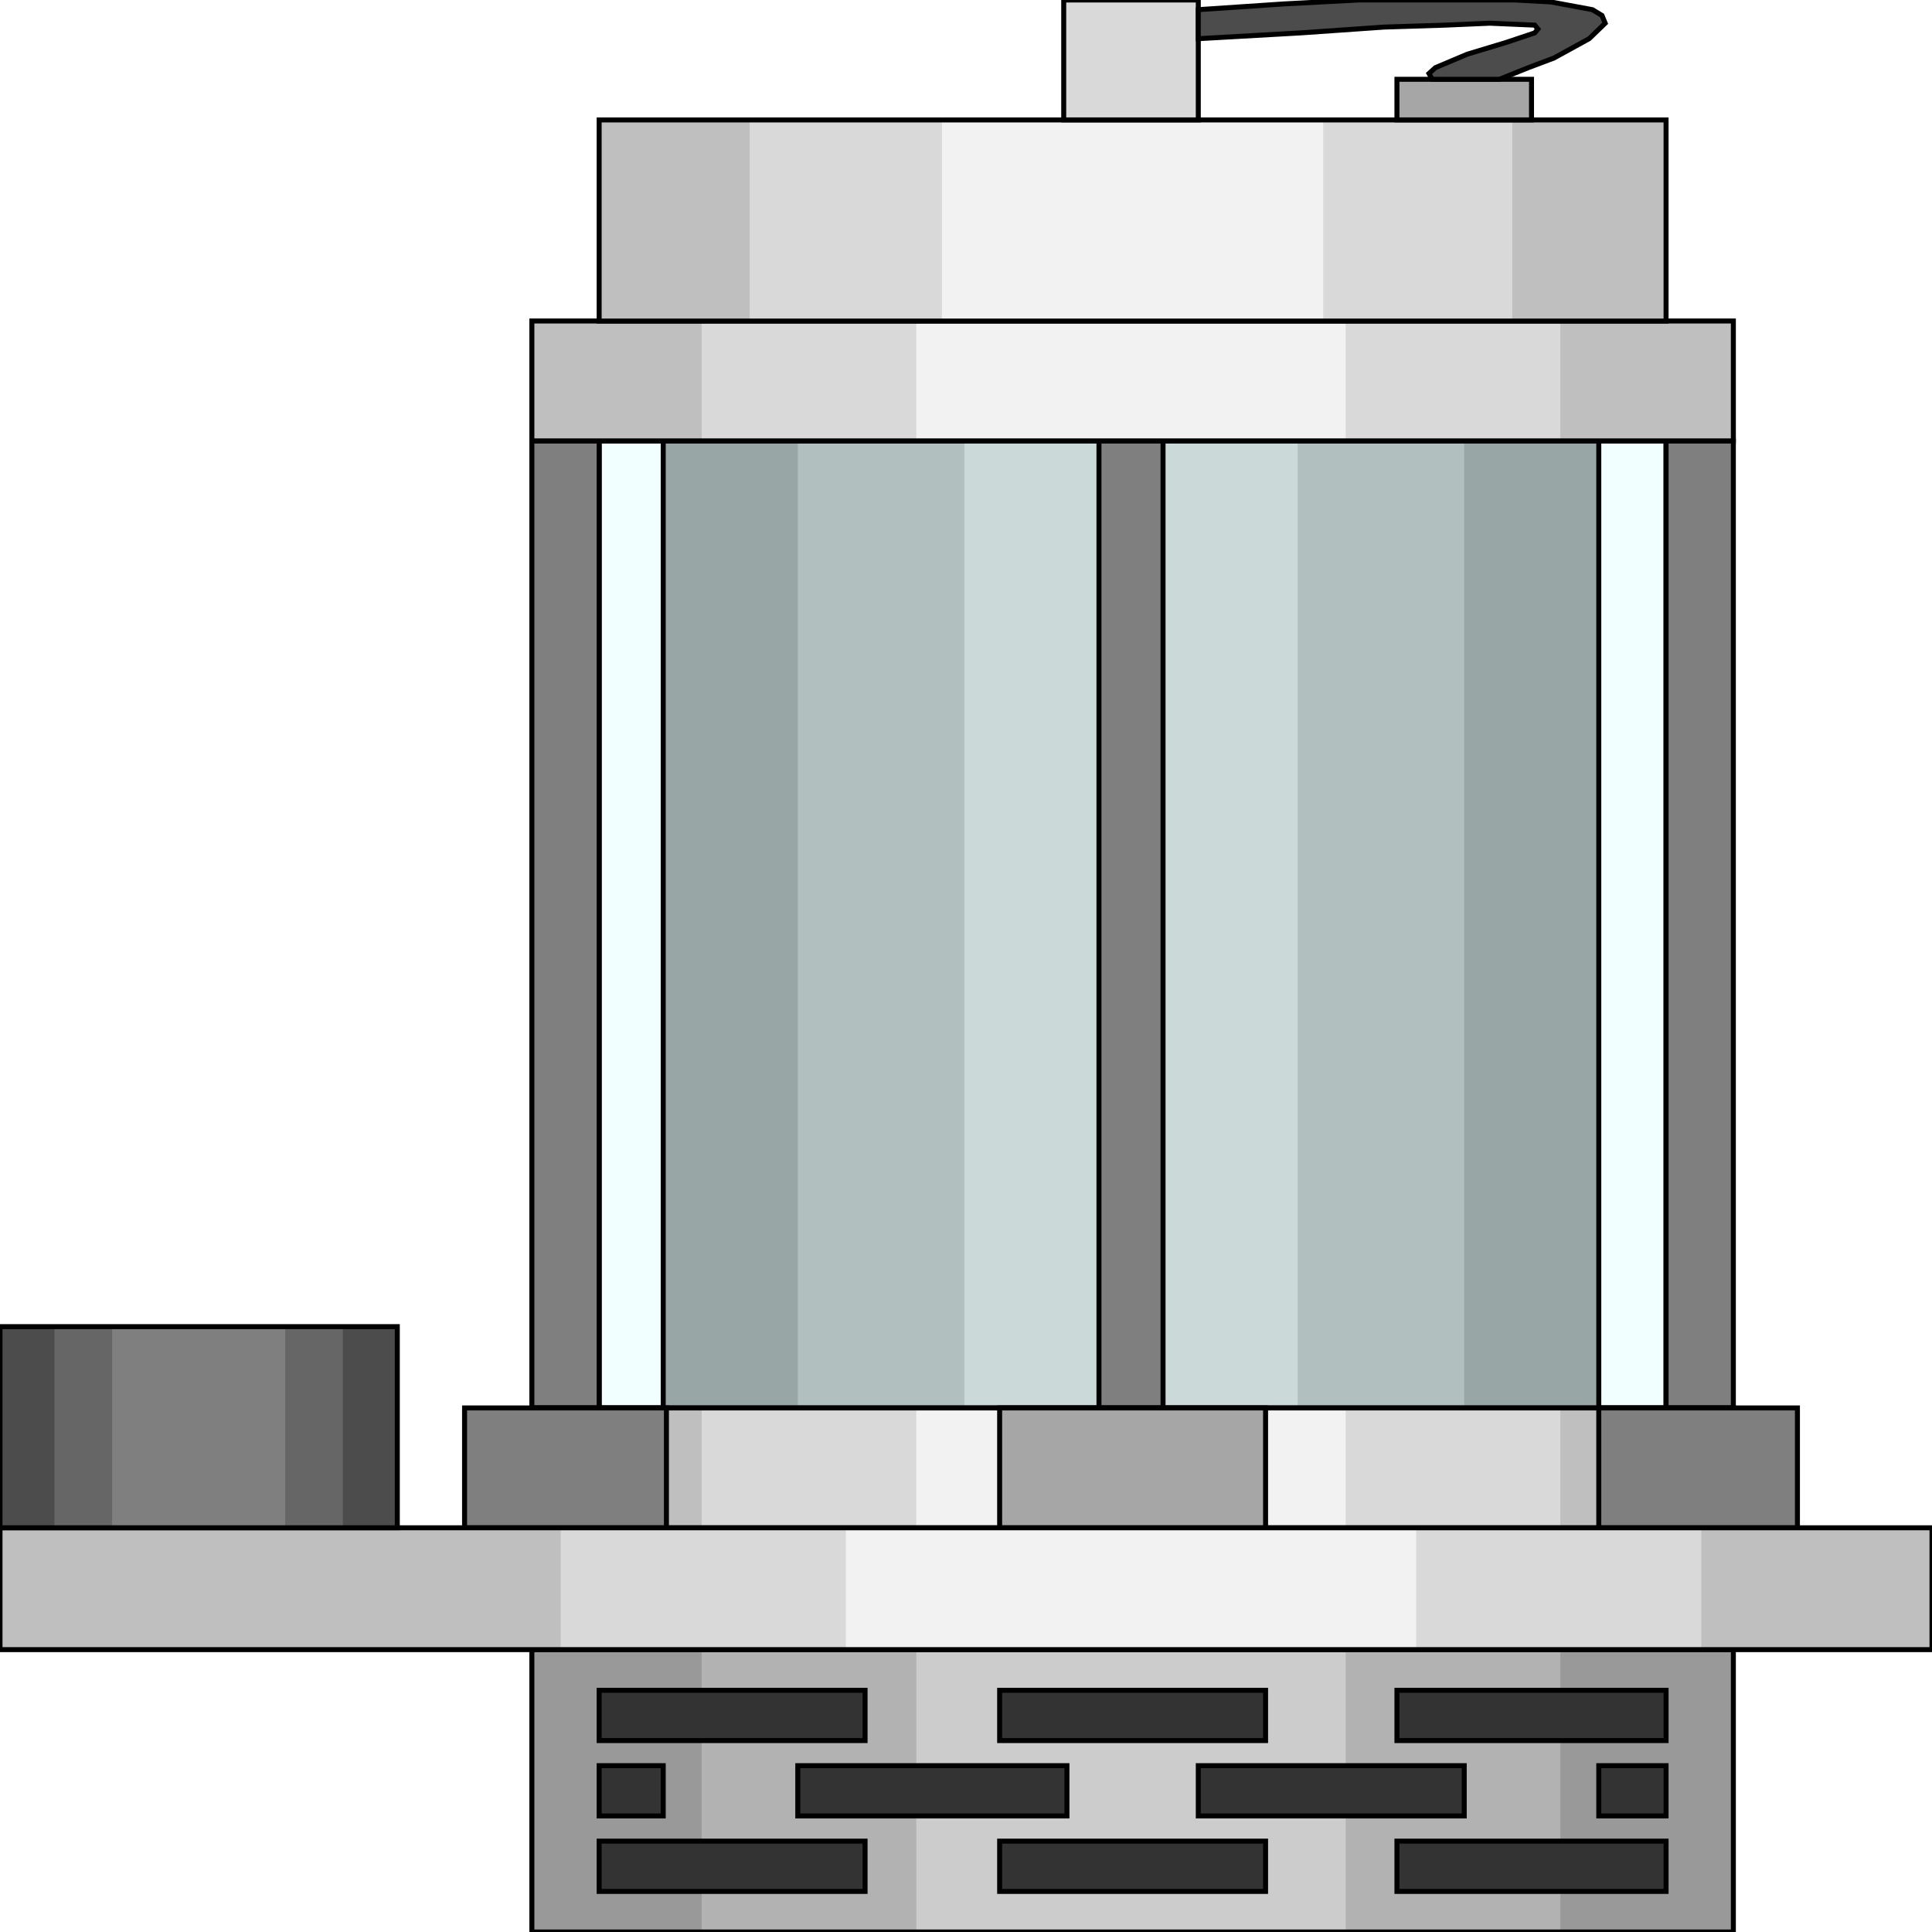 <svg width="150" height="150" viewBox="0 0 150 150" fill="none" xmlns="http://www.w3.org/2000/svg">
<g clip-path="url(#clip0_2109_233237)">
<path d="M41.294 150H134.578V128.078H41.294V150Z" fill="#999999"/>
<path d="M54.477 150H121.144V128.078H54.477V150Z" fill="#B2B2B2"/>
<path d="M71.144 150H104.478V128.078H71.144V150Z" fill="#CCCCCC"/>
<path d="M41.294 150H134.578V128.078H41.294V150Z" stroke="black" stroke-width="0.387"/>
<path d="M46.518 34.234H129.353V109.309H46.518V34.234Z" fill="#F2FFFF" stroke="black" stroke-width="0.387"/>
<path d="M51.492 34.234H124.129V109.309H51.492V34.234Z" fill="#99A6A6"/>
<path d="M61.94 34.234H113.682V109.309H61.94V34.234Z" fill="#B2BFBF"/>
<path d="M74.876 34.234H100.747V109.309H74.876V34.234Z" fill="#CCD9D9"/>
<path d="M51.492 34.234H124.129V109.309H51.492V34.234Z" stroke="black" stroke-width="0.387"/>
<path d="M41.294 34.234H46.518V109.309H41.294V34.234Z" fill="#7F7F7F" stroke="black" stroke-width="0.387"/>
<path d="M129.354 34.234H134.577V109.309H129.354V34.234Z" fill="#7F7F7F" stroke="black" stroke-width="0.387"/>
<path d="M85.323 34.234H90.298V109.309H85.323V34.234Z" fill="#7F7F7F" stroke="black" stroke-width="0.387"/>
<path d="M41.294 34.231H134.578V24.922H41.294V34.231Z" fill="#BFBFBF"/>
<path d="M54.477 34.231H121.144V24.922H54.477V34.231Z" fill="#D9D9D9"/>
<path d="M71.144 34.231H104.478V24.922H71.144V34.231Z" fill="#F2F2F2"/>
<path d="M41.294 34.231H134.578V24.922H41.294V34.231Z" stroke="black" stroke-width="0.387"/>
<path d="M46.518 24.928H129.353V9.312H46.518V24.928Z" fill="#BFBFBF"/>
<path d="M58.209 24.928H117.413V9.312H58.209V24.928Z" fill="#D9D9D9"/>
<path d="M73.135 24.928H102.737V9.312H73.135V24.928Z" fill="#F2F2F2"/>
<path d="M46.518 24.928H129.353V9.312H46.518V24.928Z" stroke="black" stroke-width="0.387"/>
<path d="M41.294 118.622H134.578V109.312H41.294V118.622Z" fill="#BFBFBF"/>
<path d="M54.477 118.622H121.144V109.312H54.477V118.622Z" fill="#D9D9D9"/>
<path d="M71.144 118.622H104.478V109.312H71.144V118.622Z" fill="#F2F2F2"/>
<path d="M41.294 118.622H134.578V109.312H41.294V118.622Z" stroke="black" stroke-width="0.387"/>
<path d="M36.069 109.312H51.741V118.622H36.069V109.312Z" fill="#7F7F7F" stroke="black" stroke-width="0.387"/>
<path d="M77.612 109.312H98.259V118.622H77.612V109.312Z" fill="#A6A6A6" stroke="black" stroke-width="0.387"/>
<path d="M124.129 109.312H139.552V118.622H124.129V109.312Z" fill="#7F7F7F" stroke="black" stroke-width="0.387"/>
<path d="M0 128.077H150V118.617H0V128.077Z" fill="#BFBFBF"/>
<path d="M43.532 128.077H132.089V118.617H43.532V128.077Z" fill="#D9D9D9"/>
<path d="M65.672 128.077H109.95V118.617H65.672V128.077Z" fill="#F2F2F2"/>
<path d="M0 128.077H150V118.617H0V128.077Z" stroke="black" stroke-width="0.387"/>
<path d="M0 118.616H30.846V103H0V118.616Z" fill="#4C4C4C"/>
<path d="M4.229 118.616H26.617V103H4.229V118.616Z" fill="#666666"/>
<path d="M8.706 118.616H22.139V103H8.706V118.616Z" fill="#7F7F7F"/>
<path d="M0 118.616H30.846V103H0V118.616Z" stroke="black" stroke-width="0.387"/>
<path d="M82.587 9.309H93.035V0H82.587V9.309Z" fill="#D9D9D9" stroke="black" stroke-width="0.387"/>
<path d="M108.458 9.309H118.906V6.156H108.458V9.309Z" fill="#A6A6A6" stroke="black" stroke-width="0.387"/>
<path d="M111.194 6.156L110.946 5.706L111.443 5.255L113.931 4.204L116.916 3.303L119.155 2.553L119.403 2.252L119.155 1.952L115.672 1.802L112.189 1.952L107.463 2.102L100.995 2.553L93.035 3.003V0.751L99.752 0.3L105.473 0H110.199H114.428H117.662L120.398 0.15L123.632 0.751L124.378 1.201L124.627 1.802L123.383 3.003L120.647 4.505L118.657 5.255L116.418 6.156H111.194Z" fill="#4C4C4C" stroke="black" stroke-width="0.387"/>
<path d="M46.518 142.945H67.164V146.849H46.518V142.945Z" fill="#333333" stroke="black" stroke-width="0.387"/>
<path d="M77.612 142.945H98.259V146.849H77.612V142.945Z" fill="#333333" stroke="black" stroke-width="0.387"/>
<path d="M108.458 142.945H129.354V146.849H108.458V142.945Z" fill="#333333" stroke="black" stroke-width="0.387"/>
<path d="M46.518 131.234H67.164V135.138H46.518V131.234Z" fill="#333333" stroke="black" stroke-width="0.387"/>
<path d="M77.612 131.234H98.259V135.138H77.612V131.234Z" fill="#333333" stroke="black" stroke-width="0.387"/>
<path d="M108.458 131.234H129.354V135.138H108.458V131.234Z" fill="#333333" stroke="black" stroke-width="0.387"/>
<path d="M61.94 137.086H82.836V140.99H61.94V137.086Z" fill="#333333" stroke="black" stroke-width="0.387"/>
<path d="M93.035 137.086H113.682V140.99H93.035V137.086Z" fill="#333333" stroke="black" stroke-width="0.387"/>
<path d="M124.129 137.086H129.353V140.99H124.129V137.086Z" fill="#333333" stroke="black" stroke-width="0.387"/>
<path d="M46.518 137.086H51.493V140.99H46.518V137.086Z" fill="#333333" stroke="black" stroke-width="0.387"/>
</g>
<defs>
<clipPath id="clip0_2109_233237">
<rect width="150" height="150" fill="white"/>
</clipPath>
</defs>
</svg>
